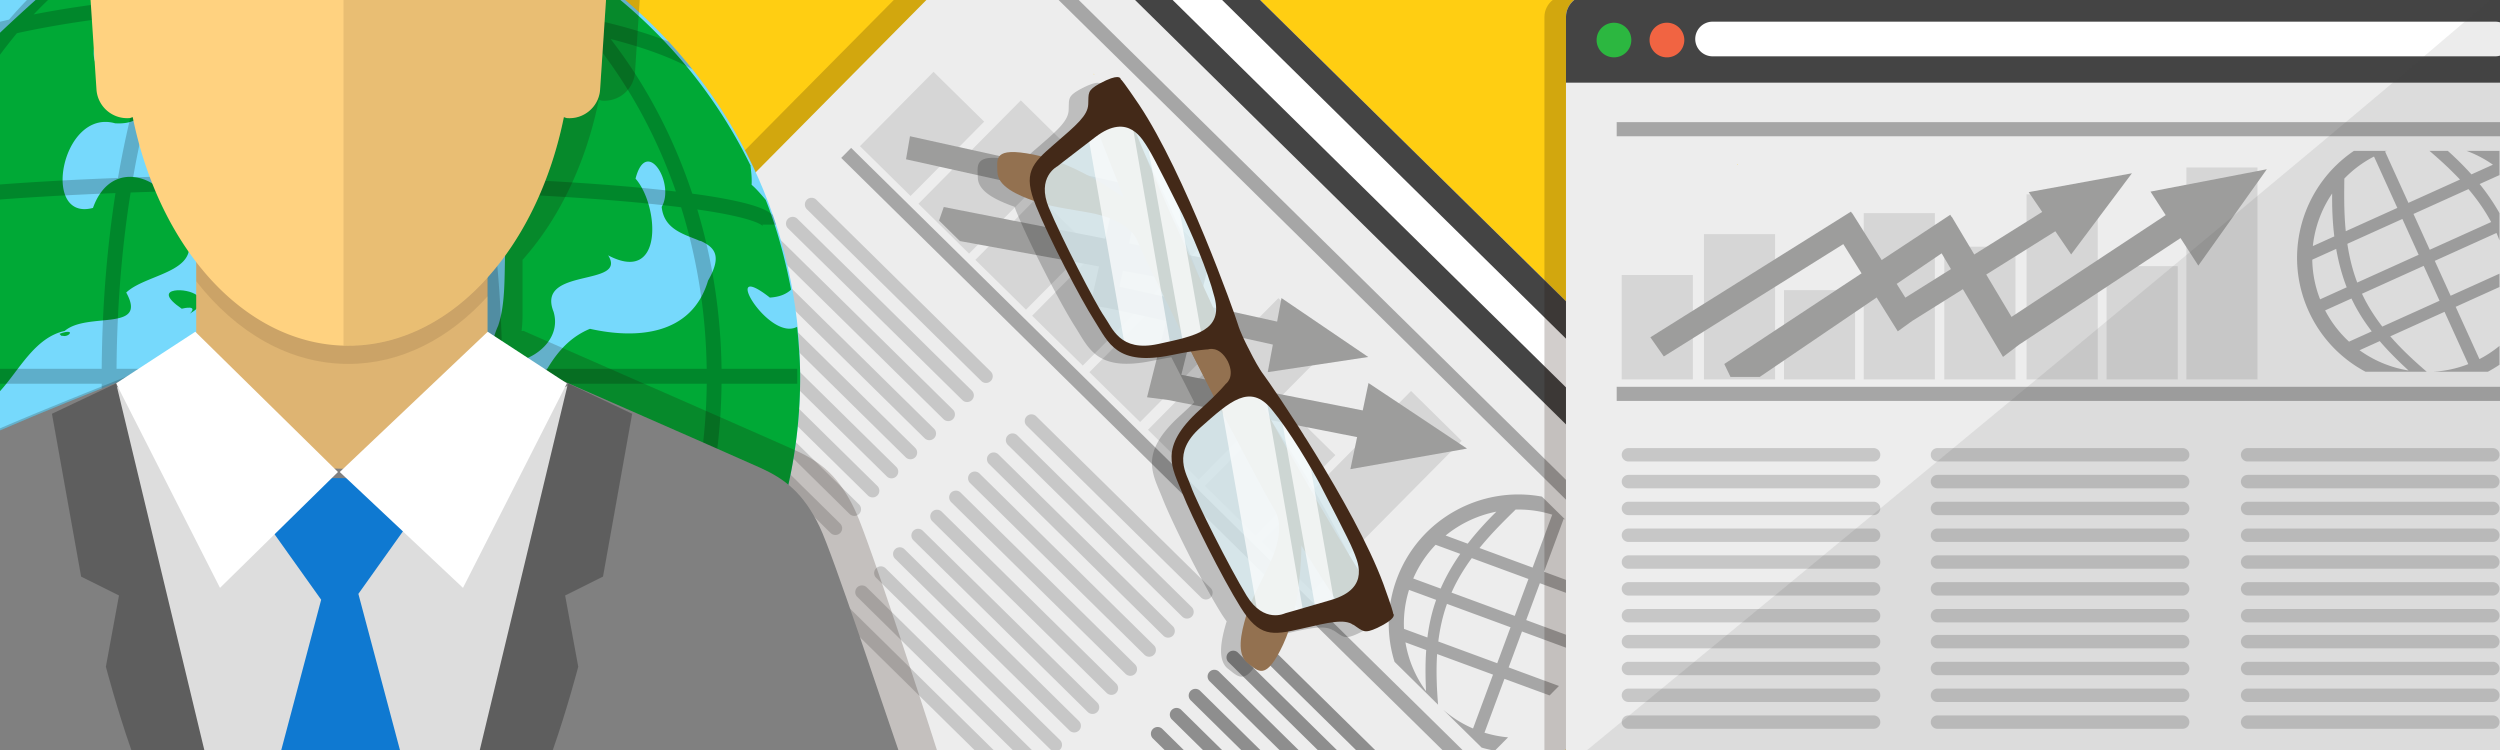 <svg xmlns="http://www.w3.org/2000/svg" width="480" height="144" viewBox="0 0 480 144"><path fill="#FFCE12" d="M-.038 0H480v144H-.038z"/><path opacity=".2" fill="#1E0E00" d="M164.885 144h129.387l42.206-42.605a4.196 4.196 0 0 0-.033-5.947L239.528 0h-67.922l-72.56 73.248a4.197 4.197 0 0 0 .035 5.945L164.886 144z"/><path fill="#EDEDED" d="M167.29 144h133.237l40.303-40.686a4.196 4.196 0 0 0-.033-5.947L241.933 0h-64.07L103.4 75.17a4.196 4.196 0 0 0 .034 5.943L167.29 144z"/><g opacity=".4"><g opacity=".4"><path d="M168.464 95.122c-.5.506-1.32.512-1.827.01L133.15 62.155a1.287 1.287 0 0 1-.012-1.82c.5-.505 1.318-.51 1.825-.01L168.45 93.3c.51.5.515 1.316.014 1.82zM172.092 91.46c-.5.506-1.318.512-1.827.012l-33.486-32.98a1.287 1.287 0 0 1-.012-1.822c.5-.505 1.317-.51 1.826-.012l33.487 32.98c.51.5.513 1.316.012 1.822zM175.722 87.797c-.5.506-1.32.51-1.826.01l-33.488-32.98a1.284 1.284 0 0 1-.012-1.82c.5-.505 1.317-.51 1.825-.01l33.488 32.98c.508.5.513 1.315.014 1.82zM179.35 84.134c-.5.506-1.318.51-1.827.01l-33.487-32.98a1.284 1.284 0 0 1-.01-1.82c.5-.505 1.316-.51 1.825-.01l33.487 32.98c.508.5.513 1.314.013 1.82zM182.978 80.472c-.5.506-1.318.51-1.827.01L147.665 47.5a1.282 1.282 0 0 1-.012-1.82c.5-.506 1.32-.512 1.826-.012l33.487 32.98c.51.5.514 1.316.013 1.822zM186.606 76.808a1.294 1.294 0 0 1-1.83.012L151.29 43.84a1.288 1.288 0 0 1-.01-1.822c.5-.504 1.317-.51 1.824-.01l33.487 32.98c.512.5.516 1.316.016 1.82zM190.234 73.146c-.5.505-1.32.51-1.828.01l-33.487-32.98a1.286 1.286 0 0 1-.012-1.82c.5-.505 1.318-.51 1.827-.01l33.486 32.98c.51.5.514 1.315.014 1.82z"/></g><path d="M154.062 109.662c-.5.505-1.32.51-1.827.01l-33.488-32.98a1.285 1.285 0 0 1-.012-1.82 1.293 1.293 0 0 1 1.826-.01l33.488 32.978c.51.5.515 1.315.014 1.822zM157.692 105.998c-.502.506-1.32.51-1.828.01l-33.487-32.98a1.285 1.285 0 0 1-.01-1.82c.5-.504 1.317-.51 1.825-.012l33.488 32.98c.507.5.51 1.318.012 1.822zM161.32 102.336c-.502.505-1.32.51-1.828.01l-33.487-32.98a1.284 1.284 0 0 1-.012-1.82 1.29 1.29 0 0 1 1.825-.01l33.488 32.978c.51.5.515 1.316.013 1.822zM164.948 98.672c-.5.508-1.317.51-1.827.01l-33.485-32.98a1.283 1.283 0 0 1-.012-1.82c.5-.505 1.318-.51 1.825-.01l33.487 32.98c.508.5.514 1.315.013 1.82z" opacity=".4"/></g><g opacity=".4"><g opacity=".4"><path d="M210.68 136.7c-.5.504-1.318.51-1.826.01l-33.488-32.98a1.285 1.285 0 0 1-.01-1.82c.498-.506 1.317-.51 1.824-.01l33.487 32.978c.51.5.515 1.316.014 1.82zM214.31 133.037c-.5.504-1.32.51-1.83.01l-33.487-32.98a1.285 1.285 0 0 1-.01-1.82c.5-.506 1.318-.51 1.825-.01l33.488 32.978c.51.5.514 1.316.013 1.822zM217.938 129.373c-.5.507-1.32.51-1.828.01l-33.486-32.98a1.285 1.285 0 0 1-.013-1.82c.5-.503 1.32-.51 1.827-.01l33.488 32.98c.508.5.513 1.316.013 1.82zM221.566 125.712c-.502.505-1.32.51-1.827.01L186.25 92.74a1.284 1.284 0 0 1-.01-1.82c.5-.505 1.318-.51 1.825-.012l33.488 32.98c.51.5.514 1.317.013 1.824zM225.195 122.05c-.5.504-1.32.51-1.827.008l-33.488-32.98a1.285 1.285 0 0 1-.012-1.82c.5-.506 1.32-.512 1.827-.012l33.486 32.98c.51.5.515 1.318.015 1.823zM228.823 118.385a1.293 1.293 0 0 1-1.828.012l-33.487-32.98a1.285 1.285 0 0 1-.01-1.82c.498-.506 1.317-.512 1.824-.012l33.487 32.98c.507.5.513 1.316.013 1.82zM232.45 114.723c-.5.506-1.318.512-1.827.012l-33.488-32.98a1.286 1.286 0 0 1-.01-1.822c.5-.505 1.317-.51 1.826-.01l33.488 32.98c.508.498.513 1.314.012 1.82z"/></g><path d="M187.093 144h3.674l-27.988-27.563a1.295 1.295 0 0 0-1.827.01c-.5.506-.495 1.32.013 1.82L187.093 144zM194.44 144h3.676l-31.708-31.228a1.296 1.296 0 0 0-1.827.01c-.5.508-.495 1.323.013 1.822L194.44 144zM201.71 143.922c.034.035.08.048.118.078h1.577c.042-.033.092-.05.13-.088.502-.507.496-1.32-.012-1.822l-33.488-32.98a1.294 1.294 0 0 0-1.826.012c-.5.507-.497 1.32.01 1.82l33.49 32.98zM207.164 140.25c-.5.506-1.316.51-1.826.008l-33.487-32.98a1.28 1.28 0 0 1-.012-1.817c.5-.506 1.318-.51 1.827-.01l33.486 32.98c.51.5.515 1.313.014 1.82z" opacity=".4"/></g><g opacity=".4"><path d="M223.602 144h3.676l-4.105-4.044a1.293 1.293 0 0 0-1.826.012c-.5.505-.496 1.322.01 1.82l2.245 2.212zM230.953 144h3.672l-7.824-7.705a1.29 1.29 0 0 0-1.823.01 1.282 1.282 0 0 0 .01 1.82l5.966 5.875zM238.3 144h3.672l-11.543-11.368a1.292 1.292 0 0 0-1.826.01c-.5.507-.496 1.32.012 1.82L238.3 144zM245.647 144h3.673l-15.263-15.03a1.29 1.29 0 0 0-1.825.01c-.5.506-.496 1.32.012 1.82l13.403 13.2zM252.994 144h3.674l-18.982-18.694a1.292 1.292 0 0 0-1.824.01 1.283 1.283 0 0 0 .01 1.82L252.994 144zM260.34 144h3.674l-22.7-22.356a1.294 1.294 0 0 0-1.827.01c-.5.507-.496 1.322.01 1.82L260.34 144z"/></g><path opacity=".3" d="M276.11 135.305c-.227-2.9-.41-6.232-.184-9.73l10.73 3.952-3.833 10.34a21.86 21.86 0 0 1-5.723-3.59l7.37 7.26c.62.183 1.24.332 1.86.464h.81l2.41-2.432a22.038 22.038 0 0 1-4.528-.892l3.83-10.34 8.668 3.188 1.803-1.82-9.66-3.56 2.557-6.9 12.202 4.495c-.187.477-.387.948-.59 1.414l3.678-3.715a39.872 39.872 0 0 0 1.23-6.647l3.924 1.444 3.275-3.306-.005-.002-4.49-4.423a22.076 22.076 0 0 1 1.725 5.432l-4.244-1.566c.112-2.214.073-4.368-.048-6.392l-2.5-2.462c.195 2.418.36 5.144.28 8.022l-10.198-3.757 3.763-10.157c.11.048.217.1.323.15l-4.49-4.423c-11.696-2.175-23.61 4.295-27.87 15.8a24.643 24.643 0 0 0-.435 15.918l8.36 8.237zm-2.314-2.607a22.01 22.01 0 0 1-3.952-9.364l3.987 1.47c-.198 2.746-.147 5.416-.034 7.894zm13.67-5.36l-11.312-4.17c.292-2.39.813-4.826 1.665-7.225l12.202 4.494-2.556 6.902zm3.365-9.09l-12.142-4.47c1.073-2.41 2.422-4.61 3.89-6.62l10.878 4.006-2.625 7.084zm15.696-2.27c-.192 2.477-.605 5.023-1.357 7.55l-12.14-4.473 2.622-7.08 10.874 4.002zM291 97.837a21.838 21.838 0 0 1 7.028.98l-3.765 10.158-10.196-3.756c2.362-2.908 4.87-5.354 6.933-7.382zm-3.69.4c-1.825 1.802-3.73 3.85-5.51 6.147l-4.24-1.562a22.177 22.177 0 0 1 9.75-4.584zm-11.67 6.366l4.728 1.74c-1.422 2.04-2.716 4.263-3.764 6.662l-5.258-1.933a21.745 21.745 0 0 1 4.293-6.47zm-5.107 8.656l5.207 1.917c-.852 2.39-1.373 4.825-1.677 7.224l-4.494-1.652a21.75 21.75 0 0 1 .963-7.488z"/><path fill="#444" d="M241.933 0H217.93l114.013 112.286 8.888-8.972a4.196 4.196 0 0 0-.032-5.947L241.933 0z"/><path fill="#FFF" d="M234.647 0h-9.5L328.18 101.47a3.347 3.347 0 0 0 4.718-.025 3.323 3.323 0 0 0-.028-4.71L234.647 0z"/><ellipse transform="rotate(-45.843 210.04 14.23)" fill="#FCD22E" cx="210.031" cy="14.23" rx=".047" ry=".069"/><path opacity=".3" d="M280.802 144L163.418 28.396l-1.908 1.927L276.937 144zM203.25 0L318.46 113.46l1.91-1.926L207.117 0z"/><g opacity=".1"><path d="M179.24 13.793l9.717 9.568-14.132 14.267-9.716-9.568zM196 19.275l9.718 9.57-19.66 19.846-9.716-9.568zM220.673 37.906l9.716 9.57-22.5 22.713-9.717-9.57zM199.357 37.693l9.713 9.567-12.082 12.194-9.713-9.565z"/><g><path d="M227.13 53.333l9.72 9.57-17.955 18.126-9.72-9.57zM245.45 57.25l9.72 9.57-25.04 25.276-9.716-9.572zM270.92 75.073l9.715 9.566-28.678 28.95-9.714-9.565zM246.667 77.814l9.716 9.57-15.326 15.472-9.716-9.57z"/></g></g><path fill="#9D9D9C" d="M262.752 73.542l-1.106 5.257-34.83-6.838 2.277-9.188 15.296 3.386-.98 5.293 19.287-2.91-16.65-11.313-.838 4.52-15.037-3.327 2.034-8.204-.06-.017.128-.43-15.503-3.043 2.313-10.36-.05-.016.1-.368-44.416-9.826-.76 4.427 39.726 8.802-1.463 6.448-31.02-6.088-.902 2.6 4 3.937 26.715 4.878-1.693 7.467 3.386.52 11.21 2.48-3.684 14.647 3.895.498 36.437 7.15-1.293 6.156 22.394-3.95-18.916-12.592zm-47.836-18.495l.68-3.047 10.273 1.876-.857 3.405-10.097-2.233z"/><g><path fill="#76D9FC" d="M120.048 0H-.038v144H121.07c19.956-17.433 32.56-43.026 32.56-71.56 0-29.017-13.036-54.995-33.582-72.44z"/><path fill-rule="evenodd" clip-rule="evenodd" fill="#00A936" d="M11.43 64.093c.153.14.253.357.39.382h.2c.95.27 1.875-.687 1.154-.75-.283-.05-.833.024-1.744.368zM33.522 55.79c-1.51.255-1.873 1.262 1.374 3.485.4-.108 3.193-.736 1.554.947 5.04-2.997-.352-4.89-2.928-4.432zM33.522 34.305c5.43-2.2 6.68-16.455.215-16.037-.417 0-.837.21-1.368.406 2.706 4.976-3.536 11.307 1.152 15.63zM95.843 46.115c.43-2.974-4.314-5.162-6.45-5.04-1.246.087-1.487.974.812 3.11-2.15 5.064 3.582 5.336 5.638 1.93zM47.308 9.002c1.566-.728 2.317-3.317 0-3.317-.42-.112-.733-.22-1.153-.198-.42.013-.84.16-1.145.198-4.58.91-3.187 8.477 2.298 3.317z"/><path fill-rule="evenodd" clip-rule="evenodd" fill="#00A936" d="M53.723 7.23c-6.625.836-13.31 7.218-7.15 13.532 4.415 5.493-6.37 16.702 3.864 19.58C54.5 31.28 65.61 24.104 62.862 13.057c-1.146-4.71-5.146-6.33-9.14-5.827z"/><path fill="#00A936" d="M34.706 43.042c-2.017-9.056-13.182-13.432-16.854-3.12-10.107 2.702-6.03-19.16 4.25-16.247 7.458.43 6.442-6.033 1.925-8.11 0-.318-.1-.494-.382-.21-.827-.307-1.694-.626-2.712-.576-5.847-3.223-1.525-9.337.536-14.78H6.835A345.53 345.53 0 0 0-.038 6.323v68.824c3.676-3.99 6.69-10.35 12.46-11.604 4.332-3.75 16.054.28 11.813-7.376 4.192-3.97 16.485-3.834 10.47-13.125zM42.29 138.014c-9.81-6.5-16.91-16.442-27.958-21.285-3.645-3.527-9.144-4.735-14.37-6.022v31.96c.43.442.858.886 1.28 1.333H60.63c-3.37-5.062-12.793-7.915-18.34-5.986zM153.046 62.744c-5.45 2.974-15.145-13.385-5.23-5.606 1.938-.134 3.157-.688 4.075-1.523-1.143-5.958-2.696-11.735-4.872-17.243-.975-1.153-1.912-2.233-2.71-2.887.067-1.19-.052-2.334-.195-3.476-.048-.063.058-.148 0-.21-5.996-12.304-14.57-23.13-25.006-31.8h-30.54c.057.58.4 1.303.67.068 3.235 3.65 10.042 11.222 2.896 10.275-9.472-1.293-7.008 17.313-.185 20.694 6.5 3.49 10.157-3.515 3.477-6.958-.903-8.727 14.584 5.357 7.75 10.027-.27.187-.494.406-.757.602.314-1.252-.45-.073-.425.21-7.77 5.615-3.34 18.84-6.36 27.65-5.38 11.91 13.458 6.66 10.65-2.716-3.448-8.627 14.327-4.695 10.482-10.827 10.78 5.7 9.76-9.608 5.258-14.724 2.1-8.184 7.64.96 5.02 5.42.427 4.217 4.074 5.187 7 6.39.133.1.285.113.575.185 2.558 1.218 4.092 2.778 1.332 7.57-3.167 10.646-13.903 11.233-22.678 9.266-8.875 3.665-10.525 14.418-15.53 21.656-4.967 9.044-9.095 22.365-.178 30.365 8.534 8.172 18.344 1.08 25.42-4.446 13.563-1.76 14.807 14.167 8.134 22.276-.073.372-.13.653-.185.96 14.13-16.59 22.696-38.035 22.696-61.506 0-2.62-.183-5.198-.395-7.77-.067-.638-.116-1.287-.19-1.926z"/><g opacity=".2" fill="#010000"><path d="M138.81 123.317h-.107c0 .074-.018.146-.03.222.05-.076.1-.148.136-.223zM153.068 73.68v-2.873h-14.53c-.147-10.718-1.78-21.005-4.658-30.59 11.01 1.584 12.454 3.023 12.607 3.22-.03-.024-.087-.137-.087-.308h2.602a125.43 125.43 0 0 0-.63-1.845c-1.146-1.057-3.48-1.918-7.324-2.74-2.246-.48-4.963-.947-8.13-1.362-3.672-11.05-9.02-21.103-15.678-29.694 6.68 1.71 12.005 3.713 15.69 5.814a98.856 98.856 0 0 0-4.56-5.323c-3.814-1.495-8.012-2.714-11.945-3.674-.72-.184-1.453-.342-2.18-.515A88.855 88.855 0 0 0 110.777 0h-4.045c.94.91 1.87 1.835 2.77 2.794C103.66 1.65 97.276.71 90.504 0h-65.09c-6.75.703-13.118 1.626-18.95 2.773C7.36 1.82 8.282.903 9.216 0h-4.04a88.32 88.32 0 0 0-3.442 3.768l-1.773.418v6.382a88.432 88.432 0 0 1 3.29-4.193c8.325-1.833 17.944-3.198 28.342-4.058-.39.886-.764 1.795-1.13 2.73-3.333 8.538-5.963 18.395-7.81 29.123-8.15.303-15.784.73-22.69 1.253v2.888c6.754-.512 14.234-.928 22.213-1.24-1.657 10.62-2.57 22-2.648 33.737H-.04v2.873h19.566c.06 11.64.935 22.935 2.544 33.49-7.938-.313-15.38-.73-22.11-1.242v2.884c6.876.524 14.476.945 22.585 1.26 1.842 10.972 4.51 21.05 7.918 29.75.145.355.29.7.425 1.045-10.808-.91-20.742-2.387-29.254-4.363-.57-.723-1.12-1.47-1.674-2.212v4.783c.028.008.057.014.085.02A89.818 89.818 0 0 0 4.34 144h3.988a85.155 85.155 0 0 1-3.676-3.883c8.183 1.683 17.5 2.947 27.51 3.747l.06.136h51.524l.067-.147c10.01-.812 19.34-2.09 27.524-3.787a85.687 85.687 0 0 1-3.72 3.935h3.99a89.344 89.344 0 0 0 4.34-4.967c.134-.036.282-.07.423-.098 4.777-1.166 9.942-2.717 14.342-4.682a104.024 104.024 0 0 0 4.782-6.043c-3.297 2.555-9.04 5.02-16.708 7.124 6.053-8.306 10.946-17.854 14.342-28.288 3.097-.43 5.775-.886 7.993-1.353 4.104-.884 6.495-1.805 7.548-2.973.18-.542.37-1.07.55-1.625h-2.738c0-.157.05-.282.08-.304-.16.21-1.594 1.634-12.492 3.22 2.792-9.524 4.358-19.725 4.468-30.33h14.532zm-17.385-2.873h-39.26c-.073-11.725-.987-23.107-2.643-33.724 9.3.368 17.922.883 25.475 1.524 4.567.393 8.358.8 11.518 1.19 3.033 9.687 4.76 20.12 4.91 31.01zm-22.967-64.41c7.242 8.614 13.078 18.925 17.06 30.38-2.51-.31-5.24-.58-8.21-.86-8.258-.738-17.84-1.33-28.26-1.735-1.844-10.717-4.482-20.597-7.827-29.136a85.41 85.41 0 0 0-1.112-2.73c10.397.872 20.03 2.237 28.348 4.08zM59.4 1.27c7.468.026 14.764.297 21.746.802.58 1.3 1.14 2.642 1.695 4.042 3.216 8.196 5.758 17.66 7.557 27.956-9.773-.343-20.233-.527-30.998-.55V1.27zm0 35.136c10.912.024 21.555.222 31.49.576 1.687 10.607 2.605 22.036 2.687 33.824H59.4v-34.4zm0 37.274h34.177c-.05 11.687-.945 23.03-2.59 33.574-9.964.37-20.64.564-31.588.564V73.68zm-2.85 68.29a321.19 321.19 0 0 1-22.468-.835 79.294 79.294 0 0 1-.963-2.383c-3.284-8.356-5.854-18.04-7.67-28.574 9.812.333 20.305.532 31.1.532v31.26zm0-34.152c-10.944 0-21.617-.195-31.582-.55-1.64-10.546-2.535-21.89-2.594-33.59H56.55v34.14zm0-37.01H22.376c.08-11.79 1.004-23.23 2.704-33.848a946.132 946.132 0 0 1 31.472-.554v34.4zm0-37.287c-10.757.013-21.21.194-30.99.54 1.793-10.297 4.338-19.75 7.56-27.946a84.328 84.328 0 0 1 1.69-4.056c6.975-.49 14.284-.762 21.74-.787v32.25zm26.29 105.232c-.32.81-.628 1.586-.96 2.358-7.198.544-14.753.825-22.48.86v-31.26a918.06 918.06 0 0 0 31.108-.544c-1.813 10.534-4.39 20.22-7.667 28.586zm31.517-2.314c-8.5 2.007-18.458 3.492-29.29 4.415.134-.346.282-.677.413-1.03 3.414-8.703 6.088-18.792 7.93-29.77 10.41-.413 19.973-.992 28.232-1.742a329.73 329.73 0 0 0 8.35-.86c-3.68 10.83-9.017 20.635-15.635 28.988zm16.62-32.024c-3.193.408-7.032.812-11.654 1.22-7.56.624-16.168 1.142-25.44 1.522 1.617-10.542 2.48-21.85 2.54-33.477h39.27c-.12 10.79-1.776 21.127-4.716 30.734z"/></g></g><path opacity=".2" fill="#1E0E00" d="M480 0H298.115c-.958.77-1.583 1.94-1.583 3.263V144H480V0z"/><g><path fill="#EDEDED" d="M480 0H302.25c-.957.77-1.582 1.94-1.582 3.263V144H480V0z"/><g opacity=".4"><g opacity=".4"><path d="M361.02 118.208c0 .71-.578 1.288-1.292 1.288H312.66a1.29 1.29 0 0 1-1.29-1.288c0-.71.577-1.286 1.29-1.286h47.068a1.29 1.29 0 0 1 1.293 1.286zM361.02 113.06c0 .71-.578 1.29-1.292 1.29H312.66a1.29 1.29 0 0 1-1.29-1.29c0-.71.577-1.286 1.29-1.286h47.068a1.29 1.29 0 0 1 1.293 1.287zM361.02 107.91a1.29 1.29 0 0 1-1.292 1.29H312.66a1.29 1.29 0 0 1-1.29-1.29c0-.708.577-1.284 1.29-1.284h47.068a1.29 1.29 0 0 1 1.293 1.285zM361.02 102.763a1.29 1.29 0 0 1-1.292 1.288H312.66a1.29 1.29 0 0 1-1.29-1.287c0-.71.577-1.286 1.29-1.286h47.068a1.29 1.29 0 0 1 1.293 1.286zM361.02 97.615c0 .71-.578 1.287-1.292 1.287H312.66a1.29 1.29 0 0 1-1.29-1.287c0-.71.577-1.287 1.29-1.287h47.068a1.29 1.29 0 0 1 1.293 1.287zM361.02 92.467c0 .712-.578 1.29-1.292 1.29H312.66a1.29 1.29 0 0 1-1.29-1.29c0-.71.577-1.286 1.29-1.286h47.068a1.29 1.29 0 0 1 1.293 1.287zM361.02 87.32c0 .71-.578 1.287-1.292 1.287H312.66a1.29 1.29 0 0 1-1.29-1.287c0-.71.577-1.288 1.29-1.288h47.068a1.29 1.29 0 0 1 1.293 1.288z"/></g><path d="M361.02 138.644c0 .71-.578 1.286-1.292 1.286H312.66a1.29 1.29 0 0 1-1.29-1.286c0-.712.577-1.287 1.29-1.287h47.068c.715 0 1.293.575 1.293 1.287zM361.02 133.494c0 .71-.578 1.288-1.292 1.288H312.66a1.29 1.29 0 0 1-1.29-1.288c0-.71.577-1.287 1.29-1.287h47.068a1.29 1.29 0 0 1 1.293 1.287zM361.02 128.347c0 .71-.578 1.287-1.292 1.287H312.66a1.29 1.29 0 0 1-1.29-1.287c0-.712.577-1.287 1.29-1.287h47.068a1.29 1.29 0 0 1 1.293 1.287zM361.02 123.198c0 .712-.578 1.285-1.292 1.285H312.66c-.713 0-1.29-.573-1.29-1.285s.577-1.287 1.29-1.287h47.068a1.29 1.29 0 0 1 1.293 1.288z" opacity=".4"/></g><g opacity=".4"><g opacity=".4"><path d="M420.36 118.208c0 .71-.58 1.288-1.294 1.288h-47.068a1.29 1.29 0 0 1-1.292-1.288c0-.71.578-1.286 1.292-1.286h47.068a1.29 1.29 0 0 1 1.293 1.286zM420.36 113.06c0 .71-.58 1.29-1.294 1.29h-47.068a1.29 1.29 0 0 1-1.292-1.29c0-.71.578-1.286 1.292-1.286h47.068a1.29 1.29 0 0 1 1.293 1.287zM420.36 107.91a1.29 1.29 0 0 1-1.294 1.29h-47.068a1.29 1.29 0 0 1-1.292-1.29c0-.708.578-1.284 1.292-1.284h47.068a1.29 1.29 0 0 1 1.293 1.285zM420.36 102.763a1.29 1.29 0 0 1-1.294 1.288h-47.068a1.29 1.29 0 0 1-1.292-1.287c0-.71.578-1.286 1.292-1.286h47.068a1.29 1.29 0 0 1 1.293 1.286zM420.36 97.615c0 .71-.58 1.287-1.294 1.287h-47.068a1.29 1.29 0 0 1-1.292-1.287c0-.71.578-1.287 1.292-1.287h47.068a1.29 1.29 0 0 1 1.293 1.287zM420.36 92.467c0 .712-.58 1.29-1.294 1.29h-47.068a1.29 1.29 0 0 1-1.292-1.29c0-.71.578-1.286 1.292-1.286h47.068a1.29 1.29 0 0 1 1.293 1.287zM420.36 87.32c0 .71-.58 1.287-1.294 1.287h-47.068a1.29 1.29 0 0 1-1.292-1.287c0-.71.578-1.288 1.292-1.288h47.068a1.29 1.29 0 0 1 1.293 1.288z"/></g><path d="M420.36 138.644c0 .71-.58 1.286-1.294 1.286h-47.068a1.29 1.29 0 0 1-1.292-1.286c0-.712.578-1.287 1.292-1.287h47.068a1.29 1.29 0 0 1 1.293 1.287zM420.36 133.494c0 .71-.58 1.288-1.294 1.288h-47.068a1.29 1.29 0 0 1-1.292-1.288c0-.71.578-1.287 1.292-1.287h47.068a1.29 1.29 0 0 1 1.293 1.287zM420.36 128.347c0 .71-.58 1.287-1.294 1.287h-47.068a1.29 1.29 0 0 1-1.292-1.287c0-.712.578-1.287 1.292-1.287h47.068a1.29 1.29 0 0 1 1.293 1.287zM420.36 123.198c0 .712-.58 1.285-1.294 1.285h-47.068a1.287 1.287 0 0 1-1.292-1.285c0-.712.578-1.287 1.292-1.287h47.068a1.29 1.29 0 0 1 1.293 1.288z" opacity=".4"/></g><g opacity=".4"><g opacity=".4"><path d="M479.902 118.208a1.29 1.29 0 0 1-1.292 1.288h-47.068a1.29 1.29 0 0 1-1.29-1.288c0-.71.577-1.286 1.29-1.286h47.068a1.29 1.29 0 0 1 1.292 1.286zM479.902 113.06a1.29 1.29 0 0 1-1.292 1.29h-47.068a1.29 1.29 0 0 1-1.29-1.29c0-.71.577-1.286 1.29-1.286h47.068c.715 0 1.292.576 1.292 1.287zM479.902 107.91a1.29 1.29 0 0 1-1.292 1.29h-47.068a1.29 1.29 0 0 1-1.29-1.29c0-.708.577-1.284 1.29-1.284h47.068c.715 0 1.292.576 1.292 1.285zM479.902 102.763a1.29 1.29 0 0 1-1.292 1.288h-47.068a1.29 1.29 0 0 1-1.29-1.287c0-.71.577-1.286 1.29-1.286h47.068c.715 0 1.292.576 1.292 1.286zM479.902 97.615a1.29 1.29 0 0 1-1.292 1.287h-47.068a1.29 1.29 0 0 1-1.29-1.287c0-.71.577-1.287 1.29-1.287h47.068c.715 0 1.292.576 1.292 1.287zM479.902 92.467a1.29 1.29 0 0 1-1.292 1.29h-47.068a1.29 1.29 0 0 1-1.29-1.29c0-.71.577-1.286 1.29-1.286h47.068a1.29 1.29 0 0 1 1.292 1.287zM479.902 87.32a1.29 1.29 0 0 1-1.292 1.287h-47.068a1.29 1.29 0 0 1-1.29-1.287c0-.71.577-1.288 1.29-1.288h47.068a1.29 1.29 0 0 1 1.292 1.288z"/></g><path d="M479.902 138.644a1.29 1.29 0 0 1-1.292 1.286h-47.068a1.29 1.29 0 0 1-1.29-1.286c0-.712.577-1.287 1.29-1.287h47.068c.715 0 1.292.575 1.292 1.287zM479.902 133.494a1.29 1.29 0 0 1-1.292 1.288h-47.068a1.29 1.29 0 0 1-1.29-1.288c0-.71.577-1.287 1.29-1.287h47.068a1.29 1.29 0 0 1 1.292 1.287zM479.902 128.347a1.29 1.29 0 0 1-1.292 1.287h-47.068a1.29 1.29 0 0 1-1.29-1.287c0-.712.577-1.287 1.29-1.287h47.068c.715 0 1.292.575 1.292 1.287zM479.902 123.198c0 .712-.578 1.285-1.292 1.285h-47.068c-.713 0-1.29-.573-1.29-1.285s.577-1.287 1.29-1.287h47.068c.715 0 1.292.576 1.292 1.288z" opacity=".4"/></g><path opacity=".3" d="M477.675 71.37c.772-.413 1.515-.86 2.227-1.34v-3.62a22.026 22.026 0 0 1-3.85 2.54l-4.563-10.042 8.412-3.805v-2.558l-9.38 4.237-3.046-6.7 11.85-5.353c.205.47.395.945.577 1.42v-5.22a40.216 40.216 0 0 0-3.81-5.594l3.81-1.72v-4.647H473.586a22.192 22.192 0 0 1 5.055 2.654l-4.123 1.86a58.125 58.125 0 0 0-4.542-4.516h-3.513c1.844 1.584 3.88 3.408 5.854 5.512l-9.903 4.472-4.482-9.863c.112-.044.225-.082.334-.12h-6.31c-9.855 6.648-13.77 19.597-8.695 30.77a24.74 24.74 0 0 0 10.91 11.63h11.752c-2.207-1.904-4.684-4.147-6.988-6.793l10.416-4.706 4.56 10.042a21.926 21.926 0 0 1-6.602 1.457h10.36zm-3.73-35.06c1.607 1.895 3.11 3.997 4.355 6.322l-11.79 5.324-3.124-6.877 10.558-4.77zm-9.567 12.61l-11.79 5.33c-.935-2.467-1.526-4.98-1.9-7.436l10.565-4.772 3.125 6.88zm-14.263-14.638a21.755 21.755 0 0 1 5.692-4.227l4.48 9.863-9.9 4.473c-.37-3.722-.31-7.22-.272-10.108zm-2.344 2.87c-.028 2.56.06 5.35.414 8.234l-4.118 1.86a22.047 22.047 0 0 1 3.705-10.094zm-3.815 12.707l4.59-2.075c.428 2.447 1.073 4.934 2.018 7.377l-5.104 2.31a21.676 21.676 0 0 1-1.505-7.613zm2.467 9.735l5.056-2.283c1.077 2.296 2.423 4.394 3.898 6.314l-4.364 1.972a21.853 21.853 0 0 1-4.59-6.003zm16.02 11.543a22.12 22.12 0 0 1-9.41-3.893l3.873-1.75c1.793 2.095 3.71 3.96 5.538 5.643zm-5.04-8.432c-1.477-1.905-2.82-4.003-3.906-6.307l11.85-5.354 3.046 6.7-10.99 4.96z"/><path fill="#444" d="M480 0H302.25c-.957.77-1.582 1.94-1.582 3.263v12.61H480V0z"/><ellipse fill="#2CB740" cx="309.881" cy="7.688" rx="3.337" ry="3.325"/><path fill="#F16442" d="M323.39 7.688a3.334 3.334 0 0 1-3.344 3.325 3.33 3.33 0 0 1-3.332-3.325 3.332 3.332 0 0 1 3.332-3.326 3.337 3.337 0 0 1 3.343 3.326z"/><path fill="#FFF" d="M480 4.29c-.28-.077-.57-.13-.873-.13H328.82a3.337 3.337 0 0 0-3.335 3.33 3.337 3.337 0 0 0 3.336 3.325h150.307c.304 0 .593-.054.873-.13V4.29z"/><ellipse fill="#FCD22E" cx="333.583" cy="31.531" rx=".068" ry=".046"/><path opacity=".3" d="M310.404 74.27H480v2.71H310.404zM310.404 23.45H480v2.708H310.404z"/><g opacity=".1"><path d="M311.37 52.794h13.656v20.053H311.37zM327.158 44.95h13.657v27.897h-13.657zM357.842 40.92H371.5v31.927H357.84zM342.526 55.705h13.652v17.142h-13.652z"/><g><path d="M373.31 47.368h13.66v25.48h-13.66zM389.103 37.32h13.66v35.526h-13.66zM419.786 32.154h13.652v40.692h-13.652zM404.46 51.1h13.658v21.747H404.46z"/></g></g><path fill="#9D9D9C" d="M412.895 36.79l2.917 4.514-29.6 19.54-4.853-8.132 13.267-8.31 3.035 4.45 11.67-15.582-19.82 3.617 2.59 3.804-13.042 8.17-4.334-7.264-.053.03-.212-.393-13.173 8.696-5.658-8.993-.047.025-.188-.334L316.87 64.76l2.58 3.68 34.466-21.572 3.505 5.613-26.36 17.405 1.19 2.48h5.62l22.445-15.25 4.058 6.5 2.774-2.002 9.725-6.093 7.702 13.003 3.122-2.372 30.964-20.443 3.418 5.285 13.15-18.5-22.333 4.297zm-47.07 20.357l-1.662-2.643 8.63-5.864 1.79 3.022-8.757 5.485z"/></g><g><path opacity=".2" fill="#1E0E00" d="M31.57 19.32c.227-.01.407-.132.633-.172 2.192 10.8 6.478 20.355 12.185 27.78v13.743c0 1.17.11 2.308.27 3.437-5.646 2.478-31.272 12.33-44.696 18.155V144h179.92c-1.118-3.498-12.83-40.024-15.796-46.21-3.112-6.5-6.714-9.205-11.337-11.307-4.617-2.096-52.227-22.954-52.227-22.954l-.38.027c.11-.946.183-1.91.183-2.886V49.896c6.94-7.758 12.16-18.44 14.653-30.75.215.042.405.162.632.177a5.888 5.888 0 0 0 6.314-5.438L122.823 0h-98.47l.89 13.884c.236 3.244 3.074 5.68 6.328 5.437z"/><path fill="gray" d="M-.038 144h172.524c-2.79-7.954-12.456-37.318-15.114-42.86-3.116-6.5-6.718-9.202-11.34-11.3-4.617-2.1-52.226-22.962-52.226-22.962L66.54 68.974l-27.266-2.096S15.53 75.885-.04 82.658V144z"/><path fill="#DDD" d="M95.686 144l13.372-69.967-43.667 20.76-43.474-20.76L36.59 144z"/><path fill="#DEB472" d="M93.608 64.018c0 14.344-12.524 25.98-27.97 25.98-15.45 0-27.967-11.637-27.967-25.98v-29.55c0-14.363 12.52-25.99 27.968-25.99 15.446 0 27.97 11.627 27.97 25.99v29.55z"/><path fill="#0F79D1" d="M54.005 144h22.783l-7.98-29.977 15.833-22.227H45.038l16.627 23.35z"/><path fill="#FFF" d="M93.64 63.695l15.203 9.91-19.95 39.265L65.23 90.625zM37.497 63.695l-15.203 9.91L42.24 112.87l22.65-22.245z"/><path opacity=".1" fill="#1E0E00" d="M37.68 0v54.01c7.674 9.835 17.913 15.864 29.198 15.864 10.14 0 19.44-4.895 26.79-13.018V0H37.68z"/><path fill="#FFD280" d="M17.39 0l1.136 17.236a5.905 5.905 0 0 0 6.325 5.438c.227-.014.41-.135.63-.182 5.14 25.316 21.704 43.884 41.398 43.884 19.683 0 36.244-18.56 41.385-43.884.215.047.407.168.635.182 3.244.242 6.08-2.2 6.315-5.438L116.355 0H17.39z"/><path opacity=".1" fill="#1E0E00" d="M65.954 0v66.32c.313.01.61.053.924.053 19.683 0 36.244-18.564 41.385-43.88.215.042.407.163.635.177 3.244.238 6.08-2.198 6.315-5.44L116.355 0h-50.4z"/><path fill="#5E5E5E" d="M22.846 114.33l-2.518 13.678s2.18 8.32 4.886 15.992h14.013L22.294 73.604l-12.32 5.84 5.6 31.265 7.272 3.62zM106.14 144c2.705-7.667 4.884-15.992 4.884-15.992l-2.52-13.677 7.275-3.628 5.594-31.26-12.316-5.842L92.12 144h14.02z"/></g><path opacity=".1" fill="#444" d="M480 0h-1.957c-24.89 21.793-137.323 114.407-173.29 144H480V0z"/><g><path opacity=".2" d="M246.81 84.836l-.195-.11c-3.967-6.284-7.208-10.958-7.754-11.66-.89-1.155-1.964-3.188-2.534-4.314l.006-.012s-.082-.147-.21-.396c-.125-.25-.195-.398-.195-.398l-.012-.003c-.576-1.122-1.592-3.19-2-4.585-1-3.423-6.207-17.786-12.837-31.205l-.007-.05-.022-.013c-1.993-4.027-4.066-7.812-6.102-10.87-2.88-4.26-3.438-4.874-3.524-4.89-.034-.28-.402-1.13-4.02.805-2.467 1.37-2.127 1.826-2.222 3.996-.09 2.167-2.234 3.966-6.56 7.698-.967.84-1.8 1.577-2.488 2.293a28.33 28.33 0 0 0-1.49-.342c-7.74-1.52-6.956.837-6.902 3.34.062 2.734 3.665 4.37 7.047 5.58.107.297.22.6.35.916 2.538 6.27 8.543 17.84 11.24 22.05 2.695 4.22 4.183 8.805 14.838 6.615a89.37 89.37 0 0 1 3.68-.69l.364.724 2.096 4.076 1.947 3.858c-.7.687-1.587 1.53-2.723 2.558-8.053 7.29-5.214 11.194-3.386 15.85 1.824 4.655 7.658 16.308 11.24 22.045.37.597.728 1.113 1.083 1.586-1.04 3.483-1.908 7.468.312 9.16 1.995 1.518 3.442 3.54 6.77-3.595a27.24 27.24 0 0 0 1.006-2.494c.746-.136 1.547-.31 2.435-.514 5.253-1.207 7.957-1.846 9.77-.917.024.04.06.08.07.096 0 0 .028-.008.078-.018.062.034.13.057.187.093 1.815 1.2 1.985 1.746 4.548.566 3.698-1.775 3.225-2.575 3.02-2.763.035-.08-.133-.89-1.885-5.72-3.137-8.45-9.658-19.64-14.965-28.067l-.052-.274z"/><path fill="#937150" d="M259.64 119.91c-.558-.567-19.334-29.484-26.454-43.538-7.123-14.06-13.573-27.12-14.75-30.028-1.173-2.907-4.793-4.51-7.992-5.24-3.19-.73-8.275-1.23-11.706-2.444-3.438-1.216-7.17-2.862-7.237-5.65-.05-2.5-.837-4.86 6.906-3.337 7.74 1.524 15.713 7.116 17.56 8.44 3.76 2.703 10.77 11.524 26.614 39.94 15.85 28.416 22.104 37.496 23.093 38.93.99 1.443-6.034 2.927-6.034 2.927z"/><path fill="#937150" d="M209.335 21.235c.13.786 12.496 32.952 19.687 46.97 7.19 14.02 13.976 26.916 15.636 29.574 1.666 2.662.83 6.522-.463 9.526-1.287 3.004-3.877 7.396-4.916 10.872-1.043 3.484-1.904 7.468.31 9.16 1.997 1.516 3.445 3.54 6.775-3.598 3.323-7.13 3.494-16.85 3.508-19.118.026-4.623-2.99-15.465-16.677-44.98-13.685-29.512-17.356-39.9-17.937-41.546-.583-1.642-5.925 3.14-5.925 3.14z"/><path opacity=".8" fill="#DCEFF4" d="M227.518 38.847s-5.4-10.855-6.577-12.685c-1.17-1.828-4.172-7.947-11.314-2.48-7.148 5.468-8.09 6.23-8.09 6.23s-4.516 2.3-1.804 8.812c2.715 6.507 10.068 20.696 11.786 23.117 1.72 2.422 3.31 7.675 11.484 5.903 8.18-1.777 13.82-2.88 12.024-9.915-1.516-5.947-5.09-14.072-6.884-17.755"/><path opacity=".7" fill="#FFF" d="M224.79 66.618l-8.675.61-7.633-43.732 8.143-4.126zM231.018 66.186l-3.93-.627-6.59-36.998 4.334 2.435z"/><path opacity=".8" fill="#DCEFF4" d="M255.64 94.01s5.615 10.75 6.403 12.77c.79 2.026 3.98 8.048-4.655 10.587-8.642 2.532-9.817 2.844-9.817 2.844s-4.527 2.285-8.203-3.74c-3.673-6.024-10.833-20.31-11.785-23.117-.947-2.814-4.27-7.192 1.987-12.73 6.257-5.546 10.475-9.436 15.118-3.845 3.924 4.727 8.404 12.396 10.33 16.012"/><path opacity=".7" fill="#FFF" d="M250.534 119.352l-8.676.608-7.632-43.73 8.14-4.128zM256.758 118.92l-3.925-.63-6.59-36.996 4.332 2.435z"/><path fill="#432918" d="M267.475 117.79c.037-.08-.137-.89-1.885-5.72-5.548-14.95-21.69-38.462-22.967-40.112-.89-1.153-1.963-3.188-2.534-4.313l.006-.01s-.084-.148-.212-.398c-.126-.25-.194-.398-.194-.398l-.015-.002c-.575-1.125-1.592-3.19-2-4.588-.584-2.002-10.124-28.856-18.966-42.137-2.883-4.26-3.44-4.875-3.524-4.892-.036-.276-.405-1.126-4.022.807-2.47 1.37-2.125 1.827-2.22 4-.09 2.165-2.235 3.962-6.56 7.694-4.32 3.736-6.028 5.53-3.486 11.788 2.54 6.27 8.542 17.84 11.24 22.048 2.693 4.222 4.185 8.806 14.837 6.618 5.22-1.076 6.98-1.09 6.98-1.09s2.105-.794 3.754 2.234c.01.007.015.017.02.025.004.01.01.017.01.032 1.48 3.113-.405 4.34-.405 4.34s-1.043 1.41-4.992 4.984c-8.054 7.287-5.216 11.19-3.386 15.847 1.823 4.655 7.657 16.31 11.237 22.047 3.58 5.74 6.036 5.423 11.607 4.14 5.576-1.282 8.295-1.95 10.104-.745 1.814 1.198 1.98 1.744 4.547.563 3.7-1.776 3.23-2.573 3.025-2.763zm-45.113-51.74c-7.373 1.602-8.806-3.134-10.356-5.318-1.552-2.185-8.18-14.976-10.624-20.844-2.445-5.874 1.625-7.946 1.625-7.946s.846-.688 7.288-5.613c6.443-4.937 9.146.585 10.203 2.232C221.562 30.206 226.433 40 226.433 40l.56 1.103c1.615 3.324 4.838 10.648 6.206 16.01 1.623 6.342-3.466 7.336-10.838 8.938zm33.238 49.133c-7.79 2.286-8.844 2.564-8.844 2.564s-4.084 2.057-7.398-3.372c-3.317-5.433-9.775-18.31-10.63-20.846-.854-2.534-3.847-6.48 1.793-11.48 5.642-4.996 9.45-8.505 13.63-3.462 3.54 4.265 7.573 11.177 9.318 14.438l.563 1.102s5.062 9.69 5.767 11.517c.713 1.824 3.593 7.25-4.197 9.538z"/></g></svg>